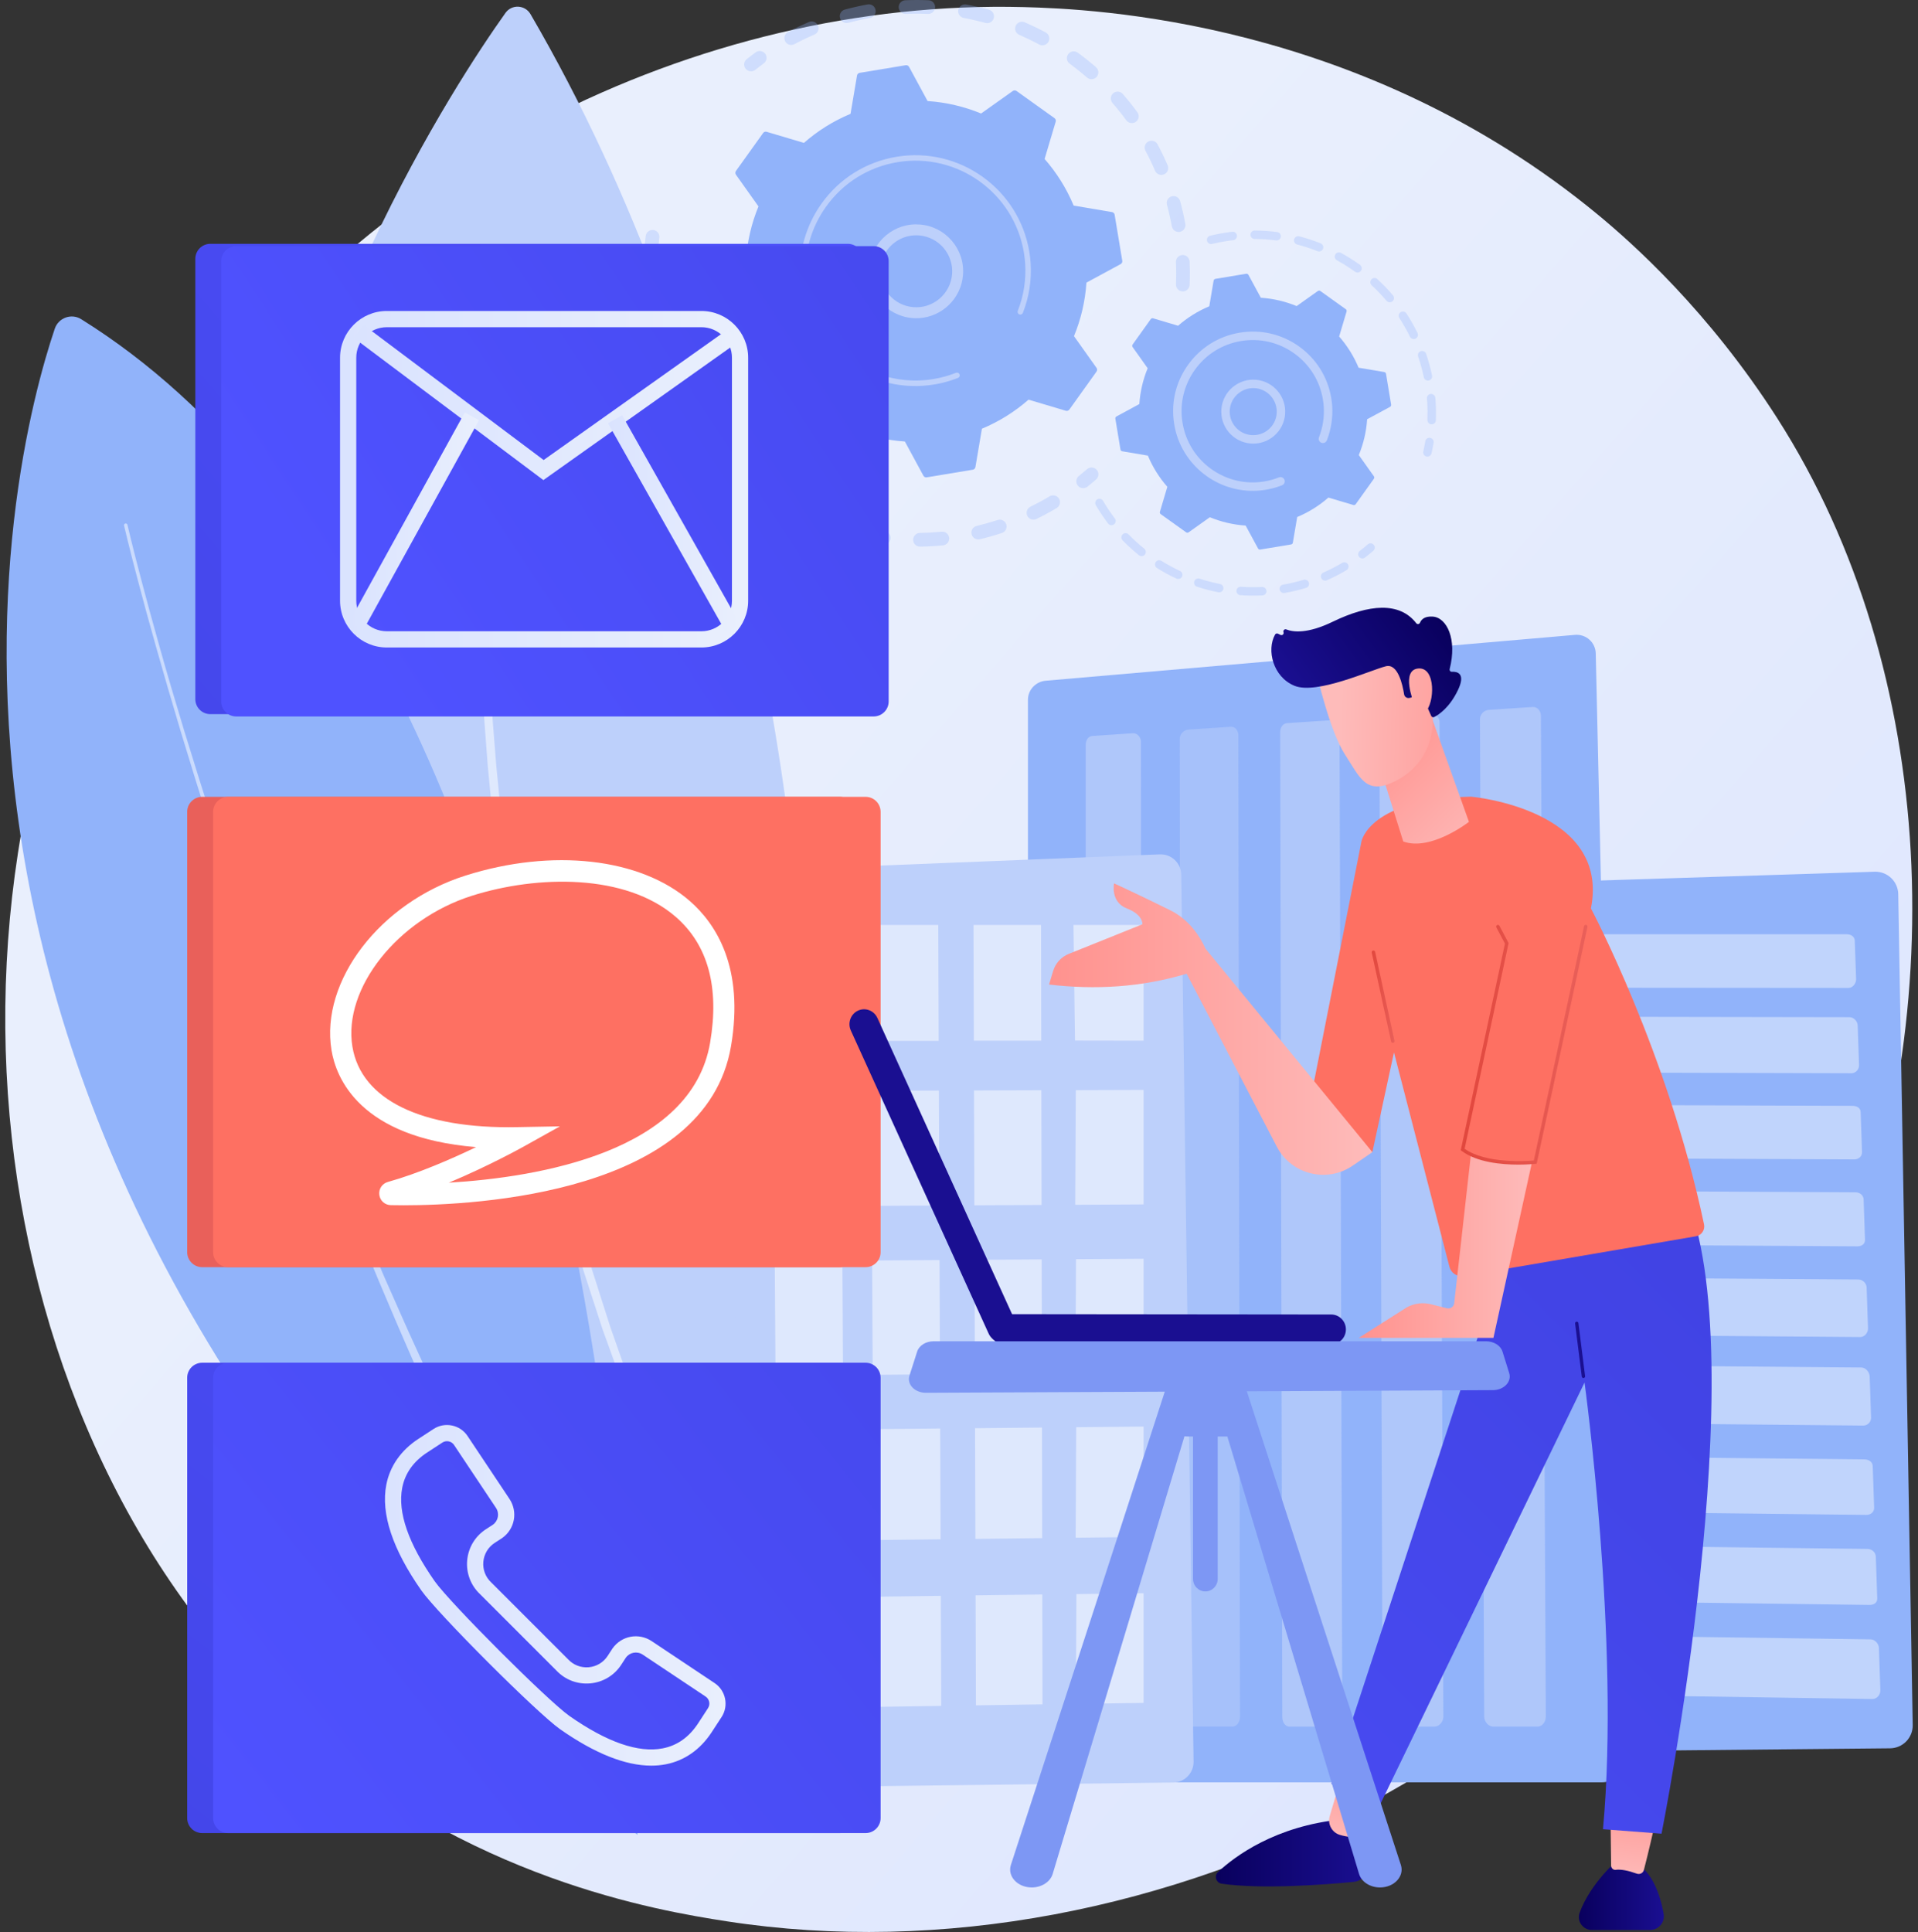 <svg width="278" height="280" viewBox="0 0 278 280" fill="none" xmlns="http://www.w3.org/2000/svg">
<rect x="0" y="0" width="278" height="280" fill="#333333" stroke="none"/>
<g clip-path="url(#clip0_4553_94432)">
<path d="M265.586 189.483C238.768 252.628 167.332 288.001 105.382 278.459C95.302 276.907 67.666 272.281 43.198 250.461C-3.903 208.456 -13.976 125.28 24.02 66.664C51.674 24.003 101.246 -0.181 148.351 1.028C158.497 1.288 197.381 2.894 231.554 31.072C236.573 35.211 247.644 45.047 257.621 60.648C281.05 97.286 283.063 148.33 265.586 189.483Z" fill="url(#paint0_linear_4553_94432)"/>
<g opacity="0.3">
<path d="M171.396 42.235C170.849 42.213 170.423 41.751 170.446 41.204C170.489 40.141 170.488 39.06 170.44 37.991C170.416 37.45 170.83 36.992 171.368 36.958C171.374 36.958 171.381 36.957 171.387 36.957C171.934 36.932 172.397 37.356 172.421 37.904C172.471 39.028 172.473 40.167 172.427 41.285C172.406 41.797 172 42.202 171.5 42.234C171.466 42.236 171.431 42.237 171.396 42.235ZM169.853 32.805C169.66 31.753 169.421 30.699 169.141 29.673C168.997 29.145 169.308 28.599 169.837 28.455C170.368 28.312 170.91 28.623 171.055 29.152C171.349 30.232 171.601 31.341 171.804 32.447C171.902 32.986 171.546 33.502 171.006 33.601C170.967 33.608 170.928 33.613 170.89 33.615C170.395 33.647 169.944 33.304 169.853 32.805ZM167.422 24.748C167.001 23.768 166.533 22.795 166.029 21.854C165.771 21.371 165.953 20.77 166.436 20.511C166.919 20.253 167.519 20.435 167.778 20.918C168.308 21.908 168.801 22.933 169.244 23.965C169.46 24.469 169.227 25.052 168.724 25.268C168.617 25.314 168.506 25.339 168.396 25.346C167.989 25.372 167.591 25.143 167.422 24.748ZM163.251 17.436C162.621 16.573 161.946 15.729 161.245 14.925C160.886 14.512 160.929 13.885 161.342 13.525C161.756 13.165 162.381 13.209 162.742 13.621C163.479 14.468 164.189 15.357 164.852 16.264C165.176 16.706 165.079 17.326 164.636 17.65C164.478 17.765 164.297 17.828 164.115 17.838C163.788 17.861 163.458 17.72 163.251 17.436ZM157.554 11.236C156.751 10.538 155.906 9.863 155.043 9.232C154.601 8.909 154.505 8.288 154.828 7.847C155.152 7.404 155.772 7.308 156.214 7.632C157.122 8.296 158.011 9.005 158.857 9.74C159.27 10.1 159.314 10.726 158.954 11.139C158.773 11.347 158.524 11.461 158.268 11.479C158.016 11.494 157.759 11.414 157.554 11.236ZM150.628 6.451C149.688 5.946 148.715 5.476 147.736 5.052C147.233 4.835 147.002 4.251 147.219 3.749C147.436 3.246 148.02 3.015 148.523 3.232C149.555 3.678 150.579 4.173 151.567 4.704C152.049 4.963 152.231 5.564 151.972 6.047C151.803 6.361 151.491 6.546 151.159 6.567C150.982 6.579 150.798 6.542 150.628 6.451ZM113.803 5.989C113.545 5.506 113.727 4.905 114.211 4.648C115.201 4.119 116.229 3.627 117.263 3.186C117.767 2.971 118.349 3.205 118.564 3.708C118.779 4.211 118.545 4.794 118.042 5.009C117.06 5.429 116.085 5.896 115.145 6.397C115.017 6.465 114.879 6.503 114.741 6.511C114.365 6.537 113.991 6.344 113.803 5.989ZM142.819 3.322C141.791 3.039 140.739 2.797 139.69 2.604C139.152 2.505 138.796 1.987 138.895 1.449C138.995 0.909 139.512 0.557 140.051 0.653C141.154 0.857 142.263 1.112 143.345 1.41C143.873 1.556 144.184 2.101 144.038 2.63C143.923 3.049 143.555 3.331 143.144 3.357C143.038 3.363 142.928 3.352 142.819 3.322ZM121.755 2.602C121.613 2.074 121.925 1.529 122.454 1.386C123.537 1.094 124.647 0.844 125.753 0.643C126.293 0.543 126.809 0.903 126.906 1.443C127.004 1.982 126.646 2.498 126.107 2.595C125.056 2.786 124.001 3.023 122.972 3.301C122.907 3.319 122.841 3.329 122.775 3.333C122.313 3.362 121.881 3.065 121.755 2.602ZM134.507 2.018C133.443 1.972 132.362 1.972 131.295 2.017C130.748 2.04 130.285 1.615 130.262 1.068C130.239 0.528 130.652 0.07 131.19 0.037C131.197 0.037 131.204 0.036 131.211 0.036C132.333 -0.012 133.471 -0.011 134.592 0.036C135.139 0.06 135.564 0.522 135.539 1.069C135.517 1.58 135.112 1.985 134.613 2.016C134.579 2.019 134.543 2.019 134.507 2.018Z" fill="#91B3FA"/>
<path d="M108.917 10.334C109.112 10.322 109.306 10.251 109.471 10.121C109.871 9.802 110.285 9.488 110.701 9.184C111.144 8.861 111.24 8.241 110.918 7.798C110.595 7.355 109.974 7.258 109.532 7.582C109.095 7.902 108.659 8.232 108.238 8.567C107.809 8.908 107.737 9.532 108.077 9.961C108.287 10.225 108.605 10.354 108.917 10.334Z" fill="#91B3FA"/>
</g>
<g opacity="0.3">
<path d="M94.46 36.885C94.938 36.855 95.336 36.481 95.383 35.99C95.432 35.481 95.492 34.965 95.562 34.455C95.636 33.912 95.258 33.412 94.715 33.338C94.169 33.262 93.671 33.643 93.597 34.185C93.524 34.721 93.46 35.266 93.408 35.802C93.356 36.347 93.756 36.831 94.301 36.883C94.355 36.888 94.407 36.889 94.46 36.885Z" fill="#91B3FA"/>
<path d="M133.363 79.224C132.816 79.232 132.365 78.795 132.357 78.246C132.349 77.699 132.787 77.249 133.334 77.24C134.377 77.225 135.435 77.166 136.492 77.062C137.034 77.008 137.522 77.409 137.576 77.954C137.629 78.499 137.23 78.984 136.685 79.038C136.227 79.082 135.77 79.119 135.315 79.148C134.665 79.19 134.009 79.215 133.363 79.224ZM140.823 77.415C140.696 76.882 141.027 76.348 141.559 76.221C142.582 75.978 143.606 75.69 144.602 75.364C145.122 75.192 145.683 75.477 145.854 75.997C146.024 76.517 145.74 77.078 145.22 77.248C144.171 77.592 143.093 77.896 142.016 78.151C141.96 78.164 141.904 78.172 141.849 78.176C141.376 78.206 140.935 77.892 140.823 77.415ZM127.967 78.932C126.872 78.797 125.767 78.613 124.685 78.386C124.149 78.273 123.805 77.747 123.919 77.211C124.031 76.675 124.557 76.332 125.094 76.445C126.122 76.662 127.17 76.836 128.21 76.964C128.754 77.031 129.14 77.526 129.074 78.07C129.015 78.551 128.62 78.908 128.153 78.938C128.092 78.941 128.03 78.94 127.967 78.932ZM148.904 74.76C148.664 74.268 148.868 73.674 149.36 73.434C150.304 72.973 151.239 72.467 152.139 71.928C152.61 71.647 153.219 71.801 153.499 72.271C153.78 72.741 153.626 73.349 153.156 73.63C152.207 74.197 151.223 74.731 150.229 75.216C150.109 75.274 149.983 75.307 149.858 75.315C149.469 75.341 149.086 75.133 148.904 74.76ZM119.489 76.913C118.451 76.54 117.414 76.119 116.408 75.658C115.91 75.43 115.691 74.842 115.918 74.343C116.146 73.845 116.735 73.626 117.233 73.853C118.188 74.29 119.173 74.692 120.159 75.045C120.675 75.23 120.942 75.798 120.757 76.313C120.619 76.698 120.269 76.944 119.886 76.968C119.756 76.978 119.62 76.96 119.489 76.913ZM111.659 73.084C110.725 72.493 109.805 71.854 108.926 71.188C108.489 70.856 108.404 70.235 108.734 69.798C109.065 69.361 109.687 69.275 110.124 69.606C110.96 70.24 111.834 70.846 112.721 71.408C113.184 71.702 113.322 72.314 113.028 72.777C112.852 73.056 112.558 73.217 112.253 73.236C112.05 73.249 111.843 73.201 111.659 73.084ZM104.849 67.639C104.066 66.858 103.307 66.034 102.594 65.193C102.239 64.775 102.292 64.15 102.709 63.795C103.128 63.441 103.753 63.493 104.107 63.911C104.785 64.711 105.506 65.492 106.25 66.235C106.637 66.622 106.638 67.25 106.251 67.638C106.073 67.816 105.845 67.912 105.612 67.927C105.339 67.944 105.059 67.848 104.849 67.639ZM99.39 60.838C98.796 59.904 98.236 58.934 97.725 57.955C97.471 57.47 97.66 56.871 98.145 56.617C98.63 56.364 99.229 56.552 99.483 57.037C99.969 57.967 100.5 58.887 101.065 59.774C101.359 60.236 101.222 60.849 100.759 61.142C100.614 61.235 100.452 61.285 100.291 61.295C99.941 61.319 99.591 61.156 99.39 60.838ZM95.556 53C95.184 51.961 94.852 50.893 94.568 49.824C94.427 49.295 94.743 48.752 95.272 48.611C95.8 48.472 96.344 48.786 96.485 49.315C96.754 50.33 97.07 51.345 97.424 52.333C97.608 52.848 97.34 53.416 96.824 53.601C96.735 53.633 96.643 53.652 96.552 53.657C96.122 53.684 95.709 53.426 95.556 53ZM93.539 44.52C93.438 43.713 93.361 42.894 93.309 42.084C93.29 41.79 93.275 41.497 93.263 41.205C93.24 40.658 93.657 40.186 94.213 40.173C94.76 40.15 95.222 40.575 95.245 41.123C95.257 41.4 95.271 41.679 95.289 41.957C95.338 42.727 95.411 43.506 95.507 44.273C95.575 44.817 95.189 45.313 94.646 45.38C94.626 45.382 94.605 45.385 94.585 45.386C94.065 45.42 93.604 45.044 93.539 44.52Z" fill="#91B3FA"/>
<path d="M157.059 70.75C157.255 70.738 157.45 70.666 157.616 70.534C158.035 70.198 158.454 69.847 158.863 69.49C159.276 69.129 159.319 68.503 158.958 68.09C158.598 67.677 157.972 67.634 157.559 67.995C157.17 68.333 156.771 68.666 156.374 68.986C155.947 69.328 155.878 69.953 156.22 70.379C156.432 70.642 156.747 70.77 157.059 70.75Z" fill="#91B3FA"/>
</g>
<path d="M158.932 53.853C159.048 53.692 159.048 53.476 158.933 53.315L155.666 48.716C156.67 46.28 157.292 43.666 157.471 40.961L162.428 38.276C162.602 38.182 162.698 37.988 162.665 37.793L161.558 31.118C161.526 30.923 161.373 30.77 161.178 30.736L155.62 29.796C154.577 27.292 153.145 25.02 151.408 23.039L153.016 17.632C153.072 17.442 153.002 17.238 152.841 17.123L147.338 13.185C147.177 13.069 146.961 13.069 146.8 13.184L142.201 16.451C139.765 15.447 137.151 14.824 134.446 14.646L131.761 9.688C131.667 9.515 131.473 9.419 131.278 9.451L124.602 10.559C124.407 10.591 124.253 10.744 124.22 10.939L123.279 16.497C120.776 17.54 118.504 18.972 116.523 20.709L111.116 19.101C110.926 19.045 110.722 19.115 110.607 19.276L106.669 24.779C106.553 24.94 106.553 25.156 106.668 25.317L109.935 29.916C108.931 32.352 108.308 34.966 108.13 37.671L103.172 40.356C102.999 40.45 102.903 40.644 102.935 40.839L104.043 47.515C104.075 47.71 104.228 47.863 104.422 47.897L109.981 48.837C111.023 51.341 112.456 53.613 114.192 55.594L112.585 61.001C112.529 61.191 112.599 61.395 112.76 61.51L118.263 65.448C118.424 65.564 118.64 65.564 118.801 65.449L123.4 62.182C125.836 63.186 128.45 63.809 131.155 63.987L133.84 68.945C133.934 69.118 134.128 69.214 134.323 69.18L140.999 68.073C141.194 68.041 141.347 67.888 141.38 67.693L142.321 62.135C144.825 61.093 147.097 59.66 149.078 57.923L154.485 59.531C154.675 59.587 154.879 59.517 154.994 59.356L158.932 53.853Z" fill="#91B3FA"/>
<path d="M132.236 46.096C128.499 45.785 125.71 42.492 126.021 38.754C126.171 36.944 127.018 35.3 128.404 34.126C129.791 32.953 131.551 32.388 133.363 32.54C137.1 32.851 139.888 36.144 139.578 39.882C139.295 43.283 136.544 45.896 133.235 46.107C132.907 46.127 132.573 46.124 132.236 46.096ZM129.431 35.337C128.367 36.237 127.719 37.497 127.603 38.886C127.365 41.752 129.503 44.277 132.369 44.515C135.235 44.754 137.76 42.615 137.998 39.749C138.236 36.884 136.098 34.358 133.232 34.12C132.972 34.099 132.714 34.096 132.459 34.112C131.348 34.184 130.294 34.605 129.431 35.337Z" fill="#BDD0FB"/>
<path d="M133.719 55.915C134.287 55.878 134.857 55.813 135.427 55.719C135.606 55.69 135.785 55.657 135.963 55.621C136.842 55.447 137.705 55.202 138.541 54.891C138.552 54.887 138.564 54.883 138.575 54.878C138.607 54.866 138.639 54.854 138.671 54.841C138.734 54.817 138.797 54.793 138.859 54.768C139.023 54.704 139.12 54.541 139.109 54.374C139.106 54.334 139.097 54.293 139.082 54.253C139.002 54.049 138.771 53.95 138.567 54.03C137.519 54.445 136.418 54.749 135.297 54.935C129.728 55.859 124.344 53.76 120.825 49.843C118.867 47.664 117.488 44.922 116.975 41.824C116.884 41.281 116.822 40.737 116.788 40.195C116.557 36.547 117.579 32.961 119.735 29.948C122.211 26.486 125.887 24.197 130.085 23.501C138.756 22.064 146.972 27.945 148.409 36.612C148.497 37.146 148.559 37.683 148.593 38.22C148.74 40.548 148.377 42.881 147.52 45.052C147.498 45.108 147.49 45.167 147.493 45.223C147.502 45.371 147.596 45.509 147.743 45.567C147.947 45.647 148.178 45.548 148.258 45.343C149.157 43.064 149.54 40.614 149.385 38.171C149.35 37.608 149.286 37.044 149.192 36.483C147.683 27.385 139.052 21.211 129.956 22.719C125.549 23.45 121.69 25.854 119.09 29.487C116.827 32.65 115.754 36.415 115.997 40.245C116.033 40.814 116.098 41.384 116.192 41.955C116.923 46.363 119.327 50.221 122.96 52.821C126.121 55.085 129.888 56.159 133.719 55.915Z" fill="#BDD0FB"/>
<g opacity="0.3">
<path d="M206.932 66.173C207.196 66.156 207.429 65.968 207.49 65.696C207.605 65.189 207.706 64.671 207.79 64.158C207.844 63.824 207.618 63.509 207.283 63.454C206.949 63.398 206.635 63.626 206.58 63.96C206.499 64.449 206.404 64.943 206.294 65.427C206.22 65.756 206.427 66.085 206.757 66.159C206.817 66.173 206.875 66.177 206.932 66.173Z" fill="#91B3FA"/>
<path d="M207.481 61.498C207.143 61.485 206.88 61.201 206.893 60.862C206.925 60.009 206.915 59.144 206.861 58.293C206.85 58.113 206.836 57.934 206.821 57.753C206.792 57.416 207.042 57.119 207.38 57.091C207.699 57.077 208.013 57.313 208.042 57.65C208.058 57.839 208.072 58.028 208.084 58.216C208.14 59.108 208.152 60.015 208.118 60.911C208.106 61.227 207.855 61.479 207.545 61.498C207.523 61.498 207.502 61.499 207.481 61.498ZM206.369 54.674C206.157 53.661 205.88 52.652 205.546 51.675C205.437 51.355 205.608 51.007 205.928 50.898C206.246 50.789 206.597 50.959 206.705 51.279C207.056 52.303 207.345 53.361 207.568 54.423C207.637 54.755 207.425 55.079 207.094 55.148C207.065 55.154 207.035 55.158 207.006 55.159C206.707 55.179 206.432 54.975 206.369 54.674ZM204.359 48.799C203.907 47.87 203.391 46.96 202.825 46.093C202.64 45.81 202.721 45.43 203.004 45.246C203.288 45.061 203.667 45.14 203.851 45.423C204.445 46.332 204.986 47.287 205.461 48.261C205.61 48.565 205.483 48.932 205.179 49.08C205.105 49.116 205.027 49.136 204.949 49.141C204.709 49.158 204.471 49.029 204.359 48.799ZM200.967 43.598C200.299 42.808 199.575 42.051 198.817 41.351C198.568 41.121 198.553 40.733 198.783 40.485C199.012 40.237 199.399 40.221 199.648 40.451C200.443 41.186 201.202 41.978 201.902 42.808C202.121 43.066 202.088 43.452 201.83 43.671C201.726 43.758 201.601 43.806 201.475 43.814C201.287 43.826 201.097 43.752 200.967 43.598ZM196.408 39.383C195.568 38.778 194.683 38.221 193.777 37.725C193.481 37.562 193.372 37.191 193.534 36.894C193.697 36.596 194.068 36.487 194.366 36.651C195.316 37.171 196.243 37.755 197.124 38.388C197.398 38.585 197.461 38.968 197.263 39.242C197.152 39.397 196.981 39.485 196.805 39.496C196.668 39.505 196.527 39.468 196.408 39.383ZM190.964 36.401C190.003 36.02 189.01 35.696 188.011 35.437C187.683 35.352 187.487 35.017 187.572 34.691C187.657 34.363 187.99 34.167 188.319 34.251C189.366 34.522 190.408 34.863 191.417 35.263C191.731 35.388 191.885 35.744 191.76 36.058C191.67 36.286 191.458 36.43 191.229 36.444C191.14 36.449 191.05 36.436 190.964 36.401ZM184.958 34.843C183.936 34.71 182.893 34.638 181.856 34.632C181.517 34.63 181.245 34.354 181.247 34.016C181.249 33.677 181.524 33.41 181.864 33.406C182.951 33.413 184.045 33.488 185.117 33.628C185.452 33.672 185.689 33.98 185.645 34.315C185.607 34.61 185.364 34.828 185.077 34.847C185.038 34.849 184.998 34.848 184.958 34.843ZM174.947 34.905C174.867 34.577 175.069 34.246 175.397 34.165C176.307 33.943 177.245 33.768 178.182 33.643C178.324 33.623 178.466 33.606 178.608 33.589C178.942 33.54 179.249 33.791 179.287 34.127C179.326 34.464 179.085 34.767 178.749 34.806C178.615 34.821 178.482 34.838 178.346 34.857C177.45 34.977 176.555 35.144 175.687 35.355C175.651 35.364 175.616 35.369 175.581 35.371C175.29 35.39 175.019 35.198 174.947 34.905Z" fill="#91B3FA"/>
</g>
<g opacity="0.3">
<path d="M182.985 86.293C181.919 86.347 180.84 86.335 179.779 86.26C179.442 86.236 179.188 85.944 179.212 85.606C179.236 85.268 179.531 85.017 179.866 85.038C180.879 85.11 181.908 85.121 182.925 85.07C183.262 85.052 183.55 85.312 183.568 85.65C183.585 85.985 183.329 86.271 182.995 86.293C182.994 86.291 182.988 86.291 182.985 86.293ZM185.467 85.438C185.41 85.105 185.634 84.788 185.967 84.731C186.97 84.558 187.973 84.323 188.948 84.032C189.27 83.937 189.613 84.12 189.71 84.444C189.807 84.768 189.622 85.109 189.298 85.206C188.277 85.511 187.227 85.757 186.175 85.938C186.153 85.942 186.131 85.944 186.109 85.946C185.801 85.965 185.521 85.75 185.467 85.438ZM176.598 85.838C175.55 85.632 174.506 85.361 173.493 85.031C173.172 84.927 172.995 84.581 173.101 84.259C173.205 83.937 173.55 83.762 173.873 83.867C174.838 84.181 175.834 84.44 176.834 84.637C177.166 84.702 177.382 85.024 177.317 85.356C177.262 85.635 177.026 85.832 176.755 85.85C176.704 85.852 176.651 85.849 176.598 85.838ZM191.504 83.784C191.368 83.475 191.509 83.114 191.819 82.977C192.751 82.568 193.667 82.098 194.541 81.579C194.833 81.407 195.208 81.503 195.381 81.793C195.554 82.084 195.457 82.46 195.167 82.632C194.25 83.177 193.289 83.67 192.312 84.099C192.245 84.128 192.175 84.145 192.105 84.149C191.853 84.166 191.609 84.026 191.504 83.784ZM170.512 83.855C169.546 83.404 168.598 82.89 167.694 82.325C167.407 82.147 167.319 81.768 167.498 81.481C167.677 81.194 168.054 81.105 168.342 81.285C169.205 81.823 170.11 82.314 171.031 82.744C171.338 82.887 171.47 83.251 171.328 83.558C171.23 83.768 171.027 83.897 170.81 83.911C170.71 83.917 170.609 83.899 170.512 83.855ZM165.079 80.468C164.248 79.798 163.449 79.071 162.707 78.308C162.471 78.066 162.476 77.678 162.719 77.442C162.961 77.206 163.349 77.211 163.586 77.454C164.294 78.181 165.056 78.874 165.849 79.514C166.112 79.726 166.153 80.112 165.942 80.375C165.829 80.514 165.668 80.591 165.503 80.602C165.354 80.612 165.203 80.568 165.079 80.468ZM160.612 75.878C159.964 75.028 159.364 74.13 158.826 73.211C158.656 72.919 158.754 72.543 159.046 72.373C159.339 72.202 159.713 72.301 159.884 72.593C160.396 73.469 160.968 74.325 161.586 75.135C161.791 75.404 161.738 75.789 161.469 75.993C161.37 76.07 161.254 76.11 161.138 76.118C160.941 76.13 160.741 76.048 160.612 75.878Z" fill="#91B3FA"/>
<path d="M197.508 80.937C197.626 80.93 197.743 80.888 197.844 80.81C198.258 80.49 198.665 80.156 199.054 79.816C199.309 79.594 199.335 79.207 199.113 78.952C198.89 78.698 198.503 78.671 198.248 78.892C197.878 79.216 197.489 79.535 197.094 79.841C196.826 80.048 196.777 80.433 196.984 80.701C197.114 80.868 197.313 80.95 197.508 80.937Z" fill="#91B3FA"/>
</g>
<path d="M199.134 69.389C199.212 69.282 199.212 69.137 199.135 69.029L196.949 65.951C197.621 64.322 198.038 62.572 198.157 60.762L201.475 58.966C201.591 58.902 201.655 58.773 201.634 58.642L200.892 54.175C200.871 54.045 200.769 53.942 200.638 53.92L196.918 53.291C196.221 51.616 195.262 50.094 194.1 48.769L195.175 45.15C195.213 45.024 195.166 44.886 195.059 44.81L191.376 42.175C191.268 42.098 191.124 42.098 191.015 42.174L187.938 44.36C186.308 43.688 184.559 43.272 182.748 43.152L180.952 39.834C180.889 39.718 180.759 39.655 180.629 39.676L176.161 40.417C176.031 40.439 175.929 40.54 175.906 40.671L175.277 44.391C173.602 45.088 172.081 46.047 170.755 47.21L167.137 46.133C167.01 46.095 166.873 46.142 166.796 46.25L164.161 49.933C164.084 50.04 164.084 50.185 164.16 50.293L166.346 53.371C165.675 55.001 165.258 56.75 165.138 58.56L161.821 60.356C161.704 60.42 161.641 60.549 161.662 60.68L162.403 65.147C162.425 65.278 162.527 65.38 162.657 65.402L166.377 66.032C167.074 67.706 168.033 69.228 169.196 70.553L168.121 74.172C168.082 74.298 168.13 74.436 168.237 74.512L171.92 77.147C172.028 77.224 172.172 77.224 172.281 77.148L175.358 74.962C176.988 75.634 178.737 76.05 180.547 76.17L182.344 79.487C182.407 79.604 182.537 79.667 182.667 79.646L187.134 78.905C187.265 78.883 187.367 78.782 187.389 78.651L188.019 74.932C189.694 74.235 191.215 73.276 192.54 72.113L196.159 73.189C196.286 73.227 196.423 73.18 196.5 73.072L199.134 69.389Z" fill="#91B3FA"/>
<path d="M181.264 64.275C180.03 64.172 178.911 63.596 178.112 62.651C177.312 61.707 176.928 60.507 177.031 59.273C177.243 56.728 179.483 54.832 182.033 55.039C184.579 55.251 186.478 57.495 186.266 60.04C186.163 61.273 185.587 62.394 184.642 63.193C183.874 63.843 182.938 64.218 181.952 64.281C181.724 64.296 181.494 64.294 181.264 64.275ZM178.251 59.375C178.176 60.282 178.458 61.165 179.046 61.86C179.635 62.555 180.458 62.978 181.366 63.054C182.274 63.128 183.155 62.847 183.85 62.258C184.545 61.671 184.969 60.847 185.044 59.94C185.2 58.067 183.803 56.416 181.93 56.261C181.762 56.247 181.594 56.246 181.43 56.256C179.772 56.361 178.393 57.672 178.251 59.375Z" fill="#BDD0FB"/>
<path d="M182.297 71.115C182.683 71.091 183.072 71.046 183.463 70.982C184.238 70.853 185 70.646 185.731 70.365C185.764 70.352 185.796 70.339 185.829 70.327C186.082 70.227 186.232 69.978 186.216 69.719C186.212 69.657 186.198 69.594 186.174 69.532C186.049 69.217 185.694 69.065 185.378 69.187C184.699 69.456 183.987 69.653 183.262 69.773C183.222 69.78 183.182 69.786 183.142 69.792C181.425 70.06 179.707 69.889 178.114 69.319C177.248 69.01 176.42 68.581 175.649 68.04C175.643 68.036 175.637 68.031 175.63 68.027C175.61 68.013 175.591 67.999 175.572 67.985C173.332 66.382 171.85 64.002 171.399 61.285C171.341 60.934 171.301 60.581 171.279 60.231C171.129 57.869 171.791 55.547 173.187 53.596C174.79 51.355 177.17 49.873 179.887 49.423C182.603 48.974 185.335 49.606 187.576 51.209C189.816 52.812 191.299 55.192 191.749 57.909C191.807 58.255 191.847 58.603 191.869 58.95C191.964 60.458 191.729 61.968 191.174 63.374C191.14 63.46 191.127 63.549 191.133 63.637C191.147 63.866 191.291 64.079 191.519 64.168C191.835 64.291 192.19 64.138 192.315 63.822C192.935 62.25 193.198 60.56 193.092 58.874C193.067 58.485 193.023 58.096 192.959 57.709C192.455 54.668 190.796 52.006 188.29 50.213C185.784 48.419 182.731 47.708 179.688 48.214C176.648 48.718 173.985 50.376 172.191 52.883C170.63 55.065 169.89 57.662 170.057 60.305C170.082 60.698 170.126 61.091 170.191 61.485C171.167 67.373 176.465 71.486 182.297 71.115Z" fill="#BDD0FB"/>
<path d="M275.138 129.591C275.123 128.704 274.752 127.861 274.11 127.249C273.467 126.638 272.607 126.309 271.72 126.338L199.982 128.629C198.157 128.687 196.722 130.212 196.776 132.039L200.315 250.848C200.37 252.652 201.856 254.08 203.659 254.062L273.955 253.379C274.838 253.37 275.681 253.009 276.297 252.377C276.912 251.744 277.251 250.891 277.235 250.008L275.138 129.591Z" fill="#91B3FA"/>
<g opacity="0.43">
<path d="M267.654 135.398H203.771C203.15 135.398 202.652 135.73 202.658 136.319L202.719 141.897C202.725 142.488 203.238 143.127 203.861 143.128L267.925 143.179C268.56 143.18 269.051 142.491 269.03 141.894L268.835 136.333C268.816 135.739 268.287 135.398 267.654 135.398Z" fill="white"/>
<path d="M268.069 147.419L203.908 147.313C203.283 147.311 202.784 147.907 202.79 148.501L202.851 154.202C202.857 154.798 203.371 155.364 203.997 155.366L268.342 155.544C268.979 155.546 269.476 154.978 269.455 154.375L269.26 148.624C269.24 148.023 268.704 147.42 268.069 147.419Z" fill="white"/>
<path d="M268.502 160.266L204.05 160.047C203.424 160.045 202.919 160.334 202.925 160.934L202.987 166.683C202.993 167.285 203.508 167.74 204.137 167.743L268.764 168.03C269.403 168.034 269.907 167.579 269.886 166.971L269.689 161.168C269.668 160.564 269.14 160.268 268.502 160.266Z" fill="white"/>
<path d="M268.925 172.798L204.19 172.469C203.561 172.466 203.055 172.873 203.062 173.479L203.124 179.279C203.131 179.886 203.646 180.228 204.277 180.232L269.189 180.632C269.831 180.636 270.34 180.297 270.319 179.684L270.12 173.83C270.098 173.219 269.565 172.801 268.925 172.798Z" fill="white"/>
<path d="M269.35 185.435L204.329 184.992C203.697 184.988 203.191 185.517 203.197 186.127L203.26 191.978C203.267 192.59 203.788 193.254 204.422 193.259L269.63 193.776C270.276 193.781 270.777 193.119 270.756 192.501L270.554 186.595C270.534 185.98 269.994 185.44 269.35 185.435Z" fill="white"/>
<path d="M269.78 198.19L204.471 197.633C203.837 197.628 203.329 198.279 203.335 198.895L203.399 204.798C203.406 205.417 203.928 205.967 204.565 205.973L270.063 206.606C270.712 206.612 271.219 206.065 271.198 205.442L270.995 199.483C270.973 198.862 270.427 198.195 269.78 198.19Z" fill="white"/>
<path d="M270.228 211.506L204.619 210.828C203.981 210.821 203.467 211.157 203.474 211.778L203.538 217.733C203.545 218.357 204.069 218.793 204.708 218.801L270.499 219.552C271.151 219.559 271.664 219.131 271.643 218.502L271.438 212.489C271.416 211.861 270.878 211.512 270.228 211.506Z" fill="white"/>
<path d="M270.666 224.484L204.764 223.688C204.123 223.68 203.608 224.138 203.615 224.765L203.68 230.774C203.687 231.403 204.211 231.721 204.854 231.73L270.94 232.601C271.595 232.61 272.114 232.302 272.093 231.666L271.886 225.599C271.863 224.967 271.318 224.491 270.666 224.484Z" fill="white"/>
<path d="M271.107 237.589L204.908 236.672C204.265 236.663 203.749 237.247 203.755 237.879L203.821 243.942C203.828 244.576 204.358 245.229 205.004 245.238L271.398 246.235C272.055 246.245 272.567 245.602 272.544 244.962L272.336 238.84C272.315 238.202 271.762 237.598 271.107 237.589Z" fill="white"/>
</g>
<path d="M113.876 251.707C113.876 251.707 137.578 106.263 76.893 2.05C76.102 0.691 74.176 0.592 73.264 1.873C58.866 22.109 -26.471 153.746 113.876 251.707Z" fill="#BDD0FB"/>
<path opacity="0.52" d="M71.463 44.431C71.463 44.431 71.376 45.23 71.253 46.736C71.127 48.241 70.969 50.451 70.809 53.266C70.638 56.082 70.506 59.504 70.392 63.43C70.359 65.394 70.295 67.482 70.293 69.686C70.284 70.788 70.275 71.918 70.265 73.074C70.269 74.231 70.273 75.414 70.278 76.623C70.276 77.832 70.294 79.065 70.32 80.322C70.343 81.579 70.366 82.859 70.389 84.162C70.433 85.464 70.476 86.788 70.52 88.132C70.542 88.805 70.564 89.481 70.587 90.164C70.619 90.846 70.653 91.533 70.685 92.225C70.752 93.607 70.82 95.009 70.889 96.428C70.968 97.847 71.072 99.28 71.164 100.731C71.332 103.634 71.585 106.593 71.823 109.604C71.93 111.11 72.105 112.623 72.246 114.15C72.401 115.676 72.535 117.215 72.708 118.759C72.89 120.302 73.071 121.855 73.255 123.416C73.347 124.196 73.439 124.978 73.53 125.763C73.638 126.545 73.746 127.328 73.854 128.113C74.07 129.684 74.288 131.26 74.506 132.842C74.724 134.424 75.001 136.001 75.247 137.586C75.507 139.168 75.738 140.76 76.023 142.343C76.312 143.926 76.6 145.51 76.889 147.095L77.317 149.471C77.461 150.264 77.634 151.049 77.792 151.838C78.114 153.414 78.435 154.989 78.757 156.56C79.06 158.136 79.442 159.69 79.796 161.247C80.154 162.802 80.512 164.352 80.867 165.896C81.625 168.974 82.438 172.012 83.207 175.023C84.069 178.008 84.921 180.956 85.759 183.857C86.678 186.733 87.581 189.56 88.464 192.328C89.427 195.07 90.369 197.753 91.286 200.363C92.252 202.956 93.252 205.456 94.186 207.887C94.424 208.494 94.65 209.098 94.892 209.69C95.144 210.279 95.393 210.861 95.641 211.439C96.135 212.594 96.621 213.727 97.096 214.837C97.57 215.948 98.036 217.035 98.491 218.098C98.982 219.144 99.462 220.166 99.929 221.163C100.864 223.157 101.751 225.049 102.584 226.826C103.483 228.572 104.323 230.205 105.101 231.716C105.49 232.471 105.863 233.196 106.22 233.889C106.577 234.581 106.908 235.247 107.265 235.854C110.033 240.768 111.615 243.577 111.615 243.577L111.619 243.585C111.678 243.69 111.641 243.824 111.536 243.883C111.431 243.941 111.3 243.906 111.239 243.804C111.239 243.804 109.599 241.021 106.729 236.152C106.36 235.548 106.019 234.885 105.651 234.198C105.282 233.509 104.897 232.789 104.496 232.037C103.693 230.534 102.824 228.909 101.895 227.172C101.032 225.402 100.113 223.519 99.144 221.534C98.663 220.539 98.169 219.52 97.664 218.475C97.197 217.413 96.72 216.327 96.232 215.217C95.744 214.107 95.247 212.975 94.739 211.82C94.485 211.243 94.229 210.66 93.971 210.072C93.723 209.48 93.49 208.875 93.245 208.269C92.284 205.839 91.257 203.338 90.262 200.744C89.317 198.131 88.346 195.448 87.353 192.704C86.45 189.93 85.528 187.096 84.591 184.213C83.741 181.304 82.876 178.346 82.002 175.353C81.22 172.334 80.395 169.285 79.624 166.199C79.262 164.649 78.898 163.094 78.534 161.535C78.173 159.973 77.786 158.414 77.476 156.833C77.149 155.257 76.822 153.678 76.493 152.096C76.333 151.305 76.157 150.517 76.009 149.722L75.573 147.338C75.285 145.747 74.998 144.157 74.711 142.567C74.43 140.978 74.203 139.38 73.947 137.791C73.706 136.199 73.432 134.616 73.219 133.028C73.005 131.441 72.791 129.858 72.579 128.282C72.474 127.494 72.368 126.706 72.262 125.922C72.173 125.135 72.082 124.35 71.993 123.568C71.814 122.001 71.637 120.443 71.459 118.893C71.29 117.343 71.16 115.799 71.01 114.269C70.872 112.736 70.702 111.218 70.6 109.706C70.377 106.685 70.116 103.716 69.979 100.804C69.901 99.348 69.811 97.909 69.746 96.486C69.691 95.062 69.635 93.656 69.581 92.269C69.555 91.575 69.529 90.886 69.503 90.202C69.487 89.518 69.471 88.839 69.456 88.165C69.424 86.816 69.393 85.489 69.363 84.183C69.352 82.876 69.341 81.592 69.331 80.332C69.317 79.072 69.311 77.835 69.324 76.624C69.321 71.778 69.463 67.337 69.612 63.404C69.788 59.471 69.976 56.044 70.192 53.226C70.391 50.407 70.609 48.197 70.764 46.69C70.919 45.183 71.024 44.38 71.024 44.38V44.378C71.04 44.258 71.15 44.174 71.269 44.189C71.393 44.205 71.476 44.313 71.463 44.431Z" fill="white"/>
<path d="M92.394 265.927C92.394 265.927 91.87 96.2 11.773 46.261C10.351 45.374 8.475 46.052 7.938 47.639C1.703 66.103 -24.854 166.352 92.394 265.927Z" fill="#91B3FA"/>
<path opacity="0.52" d="M18.47 76.06C18.47 76.06 19.166 79.067 20.548 84.298C21.237 86.912 22.095 90.082 23.12 93.707C24.134 97.335 25.339 101.411 26.683 105.848C28.043 110.28 29.535 115.076 31.191 120.124C32.004 122.652 32.886 125.235 33.763 127.883C34.674 130.518 35.576 133.222 36.545 135.952C37.507 138.685 38.483 141.464 39.511 144.265C40.517 147.072 41.574 149.899 42.641 152.748C42.907 153.46 43.174 154.175 43.441 154.89C43.716 155.603 43.99 156.316 44.265 157.031C44.815 158.461 45.366 159.893 45.919 161.331C47.036 164.2 48.188 167.068 49.342 169.935C50.526 172.788 51.684 175.654 52.887 178.487C53.492 179.902 54.095 181.315 54.697 182.724C54.999 183.428 55.3 184.131 55.6 184.832C55.908 185.53 56.217 186.227 56.524 186.923C57.763 189.701 58.958 192.472 60.21 195.178C61.454 197.887 62.648 200.579 63.899 203.191C64.516 204.502 65.128 205.8 65.734 207.087C66.034 207.732 66.333 208.374 66.63 209.011C66.936 209.646 67.24 210.276 67.543 210.905C68.76 213.413 69.922 215.88 71.105 218.256C71.697 219.444 72.282 220.615 72.858 221.768C73.427 222.925 73.987 224.065 74.539 225.186C75.672 227.411 76.767 229.562 77.818 231.627C78.857 233.698 79.912 235.652 80.897 237.52C81.882 239.387 82.787 241.175 83.682 242.831C85.477 246.142 87.042 249.028 88.33 251.404C89.642 253.769 90.672 255.627 91.375 256.893C92.072 258.163 92.444 258.842 92.444 258.842L92.446 258.846C92.512 258.967 92.468 259.12 92.346 259.187C92.228 259.252 92.08 259.211 92.011 259.098C92.011 259.098 91.608 258.437 90.854 257.198C90.106 255.955 89.01 254.133 87.613 251.812C86.903 250.658 86.175 249.348 85.364 247.932C84.555 246.514 83.681 244.981 82.747 243.342C80.914 240.047 78.852 236.322 76.709 232.203C75.638 230.144 74.522 227.999 73.367 225.779C72.805 224.66 72.234 223.523 71.654 222.369C71.08 221.211 70.499 220.035 69.909 218.843C67.593 214.055 65.15 209.004 62.775 203.71C60.378 198.425 57.976 192.93 55.613 187.316C54.407 184.519 53.282 181.662 52.088 178.821C50.911 175.972 49.78 173.092 48.622 170.225C47.497 167.343 46.373 164.46 45.254 161.59C44.706 160.151 44.158 158.714 43.613 157.281C43.34 156.565 43.068 155.849 42.796 155.135C42.531 154.418 42.266 153.703 42.002 152.989C40.943 150.134 39.895 147.301 38.897 144.489C37.879 141.683 36.911 138.898 35.958 136.16C34.998 133.423 34.102 130.715 33.201 128.074C32.333 125.422 31.458 122.835 30.653 120.302C29.014 115.245 27.535 110.44 26.19 105.999C24.865 101.553 23.666 97.472 22.645 93.844C21.616 90.217 20.755 87.045 20.065 84.427C18.68 79.195 17.98 76.177 17.98 76.177C17.947 76.042 18.032 75.907 18.166 75.875C18.303 75.84 18.437 75.923 18.47 76.06Z" fill="white"/>
<path d="M231.292 94.697C231.275 93.935 230.942 93.214 230.375 92.705C229.807 92.196 229.054 91.945 228.295 92.01L151.559 98.657C150.132 98.781 148.993 99.975 148.993 101.408V255.663C148.993 257.187 150.317 258.308 151.841 258.308H232.196C232.939 258.308 233.651 258.066 234.17 257.534C234.689 257.003 234.972 256.313 234.955 255.571L231.292 94.697Z" fill="#91B3FA"/>
<g opacity="0.68">
<path d="M164.191 106.268L158.334 106.664C157.692 106.707 157.363 107.299 157.363 107.989V248.697C157.363 249.401 157.506 250.237 158.155 250.237H164.268C164.921 250.237 165.457 249.531 165.457 248.825L165.37 107.511C165.369 106.817 164.836 106.225 164.191 106.268Z" fill="#BDD0FB"/>
<path opacity="0.7" d="M178.4 105.33L172.273 105.732C171.622 105.774 170.996 106.379 170.997 107.071L171.143 248.815C171.144 249.523 171.779 250.23 172.436 250.23H178.63C179.291 250.23 179.731 249.52 179.729 248.809L179.492 106.585C179.49 105.89 179.053 105.287 178.4 105.33Z" fill="#BDD0FB"/>
<path d="M192.793 104.393L186.587 104.8C185.928 104.843 185.549 105.434 185.55 106.132L185.851 248.813C185.853 249.526 186.239 250.237 186.904 250.237H193.179C193.849 250.237 194.554 249.524 194.552 248.808L194.158 105.639C194.156 104.938 193.456 104.349 192.793 104.393Z" fill="#BDD0FB"/>
<path d="M207.376 103.432L201.087 103.845C200.42 103.889 199.933 104.49 199.935 105.193L200.39 248.801C200.392 249.519 200.889 250.234 201.564 250.234H207.922C208.601 250.234 209.209 249.517 209.206 248.796L208.655 104.693C208.653 103.987 208.048 103.388 207.376 103.432Z" fill="#BDD0FB"/>
<path d="M222.152 102.463L215.779 102.881C215.104 102.925 214.505 103.538 214.508 104.245L215.124 248.792C215.127 249.515 215.737 250.233 216.421 250.233H222.864C223.552 250.233 224.061 249.512 224.057 248.786L223.344 103.737C223.341 103.028 222.832 102.419 222.152 102.463Z" fill="#BDD0FB"/>
</g>
<path d="M171.214 126.767C171.203 125.96 170.867 125.193 170.281 124.639C169.696 124.085 168.912 123.791 168.106 123.823L106.899 126.277C105.849 126.319 105.026 127.195 105.051 128.247L108.158 259.094L170.047 258.339C170.841 258.329 171.598 258.005 172.151 257.437C172.704 256.868 173.01 256.103 172.998 255.31L171.214 126.767Z" fill="#BDD0FB"/>
<g opacity="0.5">
<path d="M121.92 150.885L112.071 150.888L111.954 134.055H121.825L121.92 150.885Z" fill="white"/>
<path d="M136.059 150.854L126.246 150.857L126.16 134.055H135.994L136.059 150.854Z" fill="white"/>
<path d="M150.925 150.821L141.151 150.824L141.098 134.055H150.894L150.925 150.821Z" fill="white"/>
<path d="M165.758 150.828L155.814 150.811L155.587 134.055H165.758V150.828Z" fill="white"/>
<path d="M122.054 174.79L112.236 174.842L112.12 158.133L121.961 158.102L122.054 174.79Z" fill="white"/>
<path d="M136.149 174.713L126.367 174.765L126.281 158.086L136.085 158.055L136.149 174.713Z" fill="white"/>
<path d="M150.969 174.633L141.226 174.685L141.173 158.038L150.938 158.008L150.969 174.633Z" fill="white"/>
<path d="M165.758 174.555L155.844 174.607L155.927 157.992L165.758 157.961V174.555Z" fill="white"/>
<path d="M122.193 199.285L112.406 199.369L112.291 182.766L122.1 182.703L122.193 199.285Z" fill="white"/>
<path d="M136.242 199.169L126.492 199.253L126.407 182.68L136.179 182.617L136.242 199.169Z" fill="white"/>
<path d="M151.016 199.043L141.303 199.126L141.251 182.586L150.985 182.523L151.016 199.043Z" fill="white"/>
<path d="M165.758 198.917L155.875 199L155.958 182.491L165.758 182.43V198.917Z" fill="white"/>
<path d="M122.328 223.249L112.571 223.363L112.46 207.258L122.237 207.164L122.328 223.249Z" fill="white"/>
<path d="M136.332 223.087L126.613 223.2L126.531 207.125L136.272 207.031L136.332 223.087Z" fill="white"/>
<path d="M151.059 222.916L141.377 223.03L141.327 206.984L151.029 206.891L151.059 222.916Z" fill="white"/>
<path d="M165.758 222.744L155.905 222.858L155.988 206.843L165.758 206.75V222.744Z" fill="white"/>
<path d="M122.464 247.436L112.739 247.582L112.629 231.579L122.375 231.453L122.464 247.436Z" fill="white"/>
<path d="M136.425 247.234L126.736 247.38L126.654 231.406L136.364 231.281L136.425 247.234Z" fill="white"/>
<path d="M151.105 247.009L141.454 247.154L141.403 231.209L151.076 231.086L151.105 247.009Z" fill="white"/>
<path d="M165.758 246.8L155.936 246.944L156.019 231.03L165.758 230.906V246.8Z" fill="white"/>
</g>
<path d="M121.703 183.649H29.307C28.105 183.649 27.131 182.675 27.131 181.473V117.66C27.131 116.458 28.105 115.484 29.307 115.484H121.703C122.905 115.484 123.879 116.458 123.879 117.66V181.473C123.878 182.675 122.904 183.649 121.703 183.649Z" fill="url(#paint1_linear_4553_94432)"/>
<path d="M125.463 183.649H33.066C31.864 183.649 30.89 182.675 30.89 181.473V117.66C30.89 116.458 31.864 115.484 33.066 115.484H125.463C126.664 115.484 127.638 116.458 127.638 117.66V181.473C127.638 182.675 126.664 183.649 125.463 183.649Z" fill="url(#paint2_linear_4553_94432)"/>
<path d="M58.506 174.677C57.762 174.677 57.133 174.668 56.636 174.658C55.785 174.641 55.088 174.015 54.98 173.169C54.87 172.318 55.391 171.533 56.217 171.3C60.638 170.061 65.459 167.955 69.008 166.25C52.08 164.871 48.7 156.176 48.047 152.199C46.4 142.17 55.104 130.821 67.451 126.901C80.05 122.904 92.813 124.344 99.971 130.572C103.774 133.883 107.899 140.221 105.954 151.626C102.316 172.967 69.035 174.677 58.506 174.677ZM56.699 171.585H56.703C56.703 171.585 56.701 171.585 56.699 171.585ZM81.158 163.24L75.795 166.23C75.513 166.387 70.791 169.005 65.051 171.406C78.12 170.618 100.231 166.926 102.927 151.109C104.294 143.082 102.622 136.951 97.955 132.889C90.715 126.587 77.886 126.813 68.382 129.827C57.617 133.245 49.693 143.26 51.08 151.699C52.338 159.359 61.062 163.644 75.02 163.351L81.158 163.24Z" fill="white"/>
<path d="M122.883 103.5H30.486C29.285 103.5 28.311 102.526 28.311 101.325V37.512C28.311 36.31 29.285 35.336 30.486 35.336H122.883C124.085 35.336 125.059 36.31 125.059 37.512V101.325C125.059 102.526 124.085 103.5 122.883 103.5Z" fill="url(#paint3_linear_4553_94432)"/>
<path d="M126.629 103.836H34.233C33.031 103.836 32.057 102.862 32.057 101.66V37.848C32.057 36.646 33.031 35.672 34.233 35.672H126.629C127.831 35.672 128.805 36.646 128.805 37.848V101.66C128.805 102.862 127.831 103.836 126.629 103.836Z" fill="url(#paint4_linear_4553_94432)"/>
<path d="M101.664 93.84H56.064C52.328 93.84 49.287 90.8 49.287 87.063V51.847C49.287 48.111 52.327 45.07 56.064 45.07H101.664C105.4 45.07 108.441 48.11 108.441 51.847V87.063C108.441 90.799 105.401 93.84 101.664 93.84ZM56.064 47.421C53.624 47.421 51.638 49.406 51.638 51.847V87.063C51.638 89.503 53.623 91.489 56.064 91.489H101.664C104.104 91.489 106.09 89.504 106.09 87.063V51.847C106.09 49.407 104.105 47.421 101.664 47.421H56.064Z" fill="url(#paint5_linear_4553_94432)"/>
<path d="M78.757 69.58L51.27 48.959L52.681 47.078L78.796 66.67L105.574 47.677L106.933 49.593L78.757 69.58Z" fill="url(#paint6_linear_4553_94432)"/>
<path d="M105.231 91.648L88.13 61.342L90.177 60.188L107.277 90.492L105.231 91.648Z" fill="url(#paint7_linear_4553_94432)"/>
<path d="M52.622 91.378L50.565 90.242L67.37 59.773L69.428 60.909L52.622 91.378Z" fill="url(#paint8_linear_4553_94432)"/>
<path d="M121.703 265.665H29.307C28.105 265.665 27.131 264.691 27.131 263.489V199.676C27.131 198.474 28.105 197.5 29.307 197.5H121.703C122.905 197.5 123.879 198.474 123.879 199.676V263.489C123.878 264.691 122.904 265.665 121.703 265.665Z" fill="url(#paint9_linear_4553_94432)"/>
<path d="M125.463 265.665H33.066C31.864 265.665 30.89 264.691 30.89 263.489V199.676C30.89 198.474 31.864 197.5 33.066 197.5H125.463C126.664 197.5 127.638 198.474 127.638 199.676V263.489C127.638 264.691 126.664 265.665 125.463 265.665Z" fill="url(#paint10_linear_4553_94432)"/>
<path d="M94.405 255.892C90.632 255.892 86.196 254.123 81.182 250.612C77.866 248.291 63.396 233.821 61.075 230.505C56.892 224.529 55.182 219.375 55.992 215.186C56.516 212.478 58.124 210.178 60.641 208.535L62.842 207.099C64.474 206.036 66.681 206.487 67.761 208.108L73.84 217.227C75.09 219.1 74.631 221.591 72.797 222.898L72.754 222.926L71.706 223.606C70.756 224.224 70.154 225.226 70.055 226.355C69.957 227.484 70.377 228.574 71.206 229.347L71.236 229.376L82.34 240.48C83.112 241.309 84.203 241.728 85.331 241.632C86.46 241.533 87.464 240.932 88.081 239.981L88.789 238.893C90.095 237.056 92.588 236.597 94.461 237.848L103.579 243.926C105.2 245.008 105.653 247.215 104.589 248.845L103.152 251.047C101.509 253.564 99.21 255.172 96.501 255.696C95.829 255.827 95.129 255.892 94.405 255.892ZM82.529 248.687C87.965 252.491 92.517 254.074 96.056 253.388C98.154 252.982 99.879 251.762 101.184 249.762L102.62 247.56C102.984 247.003 102.829 246.25 102.276 245.88L93.158 239.802C92.353 239.265 91.286 239.457 90.718 240.235L90.053 241.259C89.037 242.822 87.39 243.81 85.535 243.971C83.687 244.131 81.903 243.448 80.635 242.096L69.588 231.049C68.237 229.781 67.553 227.997 67.714 226.149C67.876 224.294 68.864 222.647 70.426 221.632L71.45 220.967C72.228 220.398 72.42 219.332 71.884 218.527L65.805 209.409C65.437 208.857 64.681 208.702 64.125 209.065L61.924 210.502C59.924 211.806 58.704 213.532 58.298 215.629C57.614 219.17 59.195 223.721 62.999 229.155C65.18 232.269 79.417 246.507 82.529 248.687Z" fill="url(#paint11_linear_4553_94432)"/>
<path d="M193.06 194.83C193.024 194.832 192.988 194.833 192.951 194.833L145.498 194.785C144.325 194.784 143.375 193.815 143.376 192.621C143.377 191.426 144.333 190.439 145.503 190.461L192.957 190.509C194.129 190.511 195.079 191.479 195.078 192.673C195.076 193.829 194.183 194.774 193.06 194.83Z" fill="url(#paint12_linear_4553_94432)"/>
<path d="M127.12 147.431C127.137 147.464 127.153 147.497 127.169 147.53L147.135 191.435C147.629 192.521 147.168 193.808 146.106 194.31C145.044 194.813 143.763 194.345 143.288 193.254L123.322 149.348C122.828 148.263 123.289 146.976 124.351 146.474C125.38 145.988 126.596 146.417 127.12 147.431Z" fill="url(#paint13_linear_4553_94432)"/>
<path d="M197.624 265.396C197.624 265.396 198.039 267.702 198.203 270.44C198.273 271.607 197.409 272.62 196.245 272.734C192.194 273.126 182.974 273.852 177.087 273.003C176.262 272.883 175.934 271.871 176.545 271.303C178.972 269.042 184.834 264.642 194.484 263.68L197.624 265.396Z" fill="url(#paint14_linear_4553_94432)"/>
<path d="M199.637 260.193L197.588 265.213C197.307 265.901 196.609 266.328 195.871 266.251C195.37 266.199 194.776 266.102 194.198 265.927C193.043 265.576 192.391 264.351 192.737 263.194L194.282 258.023L199.637 260.193Z" fill="url(#paint15_linear_4553_94432)"/>
<path d="M234.651 269.391C234.651 269.391 230.55 272.822 228.951 277.224C228.512 278.435 229.44 279.71 230.729 279.71H239.168C240.403 279.71 241.35 278.598 241.135 277.382C240.598 274.342 239.048 269.403 234.651 269.391Z" fill="url(#paint16_linear_4553_94432)"/>
<path d="M239.732 264.93C239.732 264.93 238.903 268.597 238.267 271.02C238.151 271.46 237.682 271.701 237.253 271.548C235.976 271.091 234.937 270.89 234.182 270.991C233.832 271.038 233.528 270.747 233.523 270.395L233.444 264.305L239.732 264.93Z" fill="url(#paint17_linear_4553_94432)"/>
<path d="M217.92 182.423L192.976 258.523C192.976 258.523 197.76 261.657 200.039 261.526L229.667 200.369C229.667 200.369 234.852 238.053 232.34 265.106L240.827 265.754C240.827 265.754 254.626 196.617 244.175 172.938L217.92 182.423Z" fill="url(#paint18_linear_4553_94432)"/>
<path d="M229.508 199.714C229.518 199.714 229.528 199.713 229.538 199.712C229.671 199.695 229.764 199.574 229.748 199.442L228.78 191.758C228.764 191.626 228.644 191.534 228.51 191.548C228.377 191.565 228.284 191.686 228.3 191.818L229.268 199.502C229.284 199.624 229.388 199.714 229.508 199.714Z" fill="url(#paint19_linear_4553_94432)"/>
<path d="M213.243 115.461C213.243 115.461 233.453 117.255 230.594 131.655C230.594 131.655 241.766 152.679 246.988 177.444C247.158 178.25 246.619 179.036 245.806 179.175L212.15 184.938C211.221 185.096 210.326 184.518 210.09 183.605L202.048 152.526L198.915 166.976L188.958 164.382L197.34 121.921C197.341 121.922 198.511 115.727 213.243 115.461Z" fill="url(#paint20_linear_4553_94432)"/>
<path d="M201.879 151.141C201.896 151.141 201.914 151.139 201.932 151.135C202.068 151.106 202.153 150.972 202.124 150.837L199.318 137.955C199.289 137.819 199.157 137.735 199.02 137.763C198.885 137.792 198.799 137.926 198.828 138.061L201.634 150.943C201.66 151.061 201.763 151.141 201.879 151.141Z" fill="url(#paint21_linear_4553_94432)"/>
<path d="M203.91 189.471C204.971 188.888 206.212 188.727 207.385 189.019L209.727 189.602C210.225 189.725 210.718 189.383 210.775 188.873L213.198 167.305C216.229 168.744 220.599 168.572 222.041 168.466L216.464 193.894H196.947L203.91 189.471Z" fill="url(#paint22_linear_4553_94432)"/>
<path d="M152.053 142.688L152.644 140.727C152.983 139.599 153.817 138.686 154.91 138.247L165.579 133.957C165.579 133.957 165.74 132.588 163.325 131.658C160.91 130.728 161.475 128.023 161.475 128.023C161.475 128.023 164.774 129.529 169.605 131.916C172.368 133.282 173.918 135.693 174.74 137.507L198.916 166.98L196.077 168.93C192.345 171.494 187.211 170.234 185.09 166.234L171.993 141.119C165.418 143.094 158.764 143.472 152.053 142.688Z" fill="url(#paint23_linear_4553_94432)"/>
<path d="M206.697 101.712L212.913 119.109C212.913 119.109 207.408 123.413 203.392 121.958L200.259 111.985C200.259 111.985 202.651 99.796 206.697 101.712Z" fill="url(#paint24_linear_4553_94432)"/>
<path d="M190.896 97.833C190.896 97.833 192.742 105.972 194.94 109.341C197.137 112.71 197.984 115.323 202.205 113.225C206.426 111.127 208.209 106.946 207.549 102.467C207.549 102.467 206.575 95.533 204.48 93.94C202.384 92.345 190.896 97.833 190.896 97.833Z" fill="url(#paint25_linear_4553_94432)"/>
<path d="M204.567 101.087L204.285 101.149C203.925 101.229 203.572 100.991 203.515 100.627C203.294 99.22 202.606 96.126 200.876 96.559C198.648 97.114 190.845 100.716 187.613 99.384C184.506 98.104 183.559 94.201 184.808 91.975C184.892 91.825 185.072 91.762 185.226 91.836L185.6 92.017C185.855 92.141 186.131 91.891 186.033 91.624C185.939 91.368 186.19 91.122 186.443 91.223C187.422 91.613 189.495 91.888 193.184 90.1C198.427 87.56 202.853 87.186 205.272 90.321C205.426 90.52 205.725 90.474 205.82 90.241C206.008 89.783 206.482 89.285 207.662 89.362C209.712 89.497 211.226 92.643 210.118 96.961C210.065 97.166 210.218 97.371 210.429 97.359C211.173 97.317 212.499 97.546 211.316 100.016C210.094 102.571 208.525 103.588 207.876 103.918C207.714 103.999 207.519 103.928 207.446 103.763L206.004 100.505C205.922 100.32 205.691 100.259 205.529 100.378L204.566 101.086L204.567 101.087Z" fill="url(#paint26_linear_4553_94432)"/>
<path d="M204.885 101.766C204.885 101.766 203.015 97.074 205.592 96.881C208.171 96.688 207.919 101.968 206.607 103.159L204.885 101.766Z" fill="url(#paint27_linear_4553_94432)"/>
<path d="M220.08 168.789C221.46 168.789 222.444 168.685 222.55 168.672L222.73 168.652L230.089 134.342C230.118 134.207 230.032 134.073 229.896 134.045C229.76 134.015 229.628 134.102 229.599 134.238L222.316 168.193C221.221 168.289 215.373 168.678 212.285 166.49L218.66 136.681L217.33 134.174C217.265 134.051 217.113 134.005 216.991 134.069C216.868 134.134 216.822 134.286 216.886 134.408L218.131 136.755L211.727 166.701L211.855 166.798C214.087 168.472 217.68 168.789 220.08 168.789Z" fill="url(#paint28_linear_4553_94432)"/>
<path d="M179.815 198.852C180.008 199.504 198.385 255.963 203.044 270.276C203.581 271.926 202.081 273.546 200.02 273.546C198.583 273.546 197.33 272.734 196.983 271.579L176.583 203.826L179.815 198.852Z" fill="#7D97F4"/>
<path d="M169.75 198.852C169.558 199.504 151.181 255.963 146.522 270.276C145.984 271.926 147.484 273.546 149.545 273.546C150.982 273.546 152.235 272.734 152.582 271.579L172.983 203.826L169.75 198.852Z" fill="#7D97F4"/>
<path d="M168.985 196.602H180.431V205.793C180.431 207.115 179.373 208.185 178.067 208.185H176.497V228.83C176.497 229.83 175.696 230.641 174.708 230.641C173.72 230.641 172.918 229.83 172.918 228.83V208.185H172.122C170.39 208.185 168.985 206.763 168.985 205.01V196.602Z" fill="#7D97F4"/>
<path d="M215.398 194.391H135.313C134.193 194.391 133.216 195.002 132.936 195.878L131.818 199.377C131.415 200.636 132.598 201.862 134.208 201.854L216.384 201.473C217.977 201.466 219.139 200.254 218.75 199.006L217.777 195.889C217.504 195.008 216.523 194.391 215.398 194.391Z" fill="#7D97F4"/>
</g>
<defs>
<linearGradient id="paint0_linear_4553_94432" x1="300.851" y1="283.777" x2="93.348" y2="102.213" gradientUnits="userSpaceOnUse">
<stop stop-color="#DAE3FE"/>
<stop offset="1" stop-color="#E9EFFD"/>
</linearGradient>
<linearGradient id="paint1_linear_4553_94432" x1="218.758" y1="-50.988" x2="169.093" y2="18.543" gradientUnits="userSpaceOnUse">
<stop stop-color="#E1473D"/>
<stop offset="1" stop-color="#E9605A"/>
</linearGradient>
<linearGradient id="paint2_linear_4553_94432" x1="221.2" y1="-49.143" x2="171.535" y2="20.389" gradientUnits="userSpaceOnUse">
<stop stop-color="#FF928E"/>
<stop offset="1" stop-color="#FE7062"/>
</linearGradient>
<linearGradient id="paint3_linear_4553_94432" x1="149.661" y1="7.736" x2="-25.876" y2="156.106" gradientUnits="userSpaceOnUse">
<stop stop-color="#4F52FF"/>
<stop offset="1" stop-color="#4042E2"/>
</linearGradient>
<linearGradient id="paint4_linear_4553_94432" x1="48.499" y1="90.748" x2="199.123" y2="-8.278" gradientUnits="userSpaceOnUse">
<stop stop-color="#4F52FF"/>
<stop offset="1" stop-color="#4042E2"/>
</linearGradient>
<linearGradient id="paint5_linear_4553_94432" x1="49.288" y1="69.455" x2="108.441" y2="69.455" gradientUnits="userSpaceOnUse">
<stop stop-color="#DAE3FE"/>
<stop offset="1" stop-color="#E9EFFD"/>
</linearGradient>
<linearGradient id="paint6_linear_4553_94432" x1="51.27" y1="58.329" x2="106.934" y2="58.329" gradientUnits="userSpaceOnUse">
<stop stop-color="#DAE3FE"/>
<stop offset="1" stop-color="#E9EFFD"/>
</linearGradient>
<linearGradient id="paint7_linear_4553_94432" x1="88.13" y1="75.917" x2="107.277" y2="75.917" gradientUnits="userSpaceOnUse">
<stop stop-color="#DAE3FE"/>
<stop offset="1" stop-color="#E9EFFD"/>
</linearGradient>
<linearGradient id="paint8_linear_4553_94432" x1="50.564" y1="75.576" x2="69.429" y2="75.576" gradientUnits="userSpaceOnUse">
<stop stop-color="#DAE3FE"/>
<stop offset="1" stop-color="#E9EFFD"/>
</linearGradient>
<linearGradient id="paint9_linear_4553_94432" x1="179.222" y1="93.005" x2="-9.019" y2="344.515" gradientUnits="userSpaceOnUse">
<stop stop-color="#4F52FF"/>
<stop offset="1" stop-color="#4042E2"/>
</linearGradient>
<linearGradient id="paint10_linear_4553_94432" x1="36.216" y1="265.879" x2="192.873" y2="141.075" gradientUnits="userSpaceOnUse">
<stop stop-color="#4F52FF"/>
<stop offset="1" stop-color="#4042E2"/>
</linearGradient>
<linearGradient id="paint11_linear_4553_94432" x1="55.796" y1="231.207" x2="105.166" y2="231.207" gradientUnits="userSpaceOnUse">
<stop stop-color="#DAE3FE"/>
<stop offset="1" stop-color="#E9EFFD"/>
</linearGradient>
<linearGradient id="paint12_linear_4553_94432" x1="393.977" y1="-164.109" x2="357.687" y2="-106.288" gradientUnits="userSpaceOnUse">
<stop stop-color="#09005D"/>
<stop offset="1" stop-color="#1A0F91"/>
</linearGradient>
<linearGradient id="paint13_linear_4553_94432" x1="-4867.25" y1="-468.038" x2="-4799.52" y2="-459.514" gradientUnits="userSpaceOnUse">
<stop stop-color="#09005D"/>
<stop offset="1" stop-color="#1A0F91"/>
</linearGradient>
<linearGradient id="paint14_linear_4553_94432" x1="176.229" y1="268.539" x2="198.207" y2="268.539" gradientUnits="userSpaceOnUse">
<stop stop-color="#09005D"/>
<stop offset="1" stop-color="#1A0F91"/>
</linearGradient>
<linearGradient id="paint15_linear_4553_94432" x1="195.416" y1="267.609" x2="197.253" y2="253.244" gradientUnits="userSpaceOnUse">
<stop stop-color="#FEBBBA"/>
<stop offset="1" stop-color="#FF928E"/>
</linearGradient>
<linearGradient id="paint16_linear_4553_94432" x1="228.841" y1="274.55" x2="241.166" y2="274.55" gradientUnits="userSpaceOnUse">
<stop stop-color="#09005D"/>
<stop offset="1" stop-color="#1A0F91"/>
</linearGradient>
<linearGradient id="paint17_linear_4553_94432" x1="235.574" y1="272.539" x2="237.364" y2="258.541" gradientUnits="userSpaceOnUse">
<stop stop-color="#FEBBBA"/>
<stop offset="1" stop-color="#FF928E"/>
</linearGradient>
<linearGradient id="paint18_linear_4553_94432" x1="121.261" y1="345.236" x2="273.044" y2="191.059" gradientUnits="userSpaceOnUse">
<stop stop-color="#4F52FF"/>
<stop offset="1" stop-color="#4042E2"/>
</linearGradient>
<linearGradient id="paint19_linear_4553_94432" x1="308.288" y1="84.498" x2="259.434" y2="152.994" gradientUnits="userSpaceOnUse">
<stop stop-color="#09005D"/>
<stop offset="1" stop-color="#1A0F91"/>
</linearGradient>
<linearGradient id="paint20_linear_4553_94432" x1="-191.364" y1="397.591" x2="-116.025" y2="324.397" gradientUnits="userSpaceOnUse">
<stop stop-color="#FF928E"/>
<stop offset="1" stop-color="#FE7062"/>
</linearGradient>
<linearGradient id="paint21_linear_4553_94432" x1="198.823" y1="144.449" x2="202.13" y2="144.449" gradientUnits="userSpaceOnUse">
<stop stop-color="#E1473D"/>
<stop offset="1" stop-color="#E9605A"/>
</linearGradient>
<linearGradient id="paint22_linear_4553_94432" x1="222.042" y1="180.6" x2="196.947" y2="180.6" gradientUnits="userSpaceOnUse">
<stop stop-color="#FEBBBA"/>
<stop offset="1" stop-color="#FF928E"/>
</linearGradient>
<linearGradient id="paint23_linear_4553_94432" x1="198.916" y1="149.144" x2="152.054" y2="149.144" gradientUnits="userSpaceOnUse">
<stop stop-color="#FEBBBA"/>
<stop offset="1" stop-color="#FF928E"/>
</linearGradient>
<linearGradient id="paint24_linear_4553_94432" x1="215.788" y1="122.857" x2="199.478" y2="106.124" gradientUnits="userSpaceOnUse">
<stop stop-color="#FEBBBA"/>
<stop offset="1" stop-color="#FF928E"/>
</linearGradient>
<linearGradient id="paint25_linear_4553_94432" x1="194.321" y1="103.674" x2="218.295" y2="104.141" gradientUnits="userSpaceOnUse">
<stop stop-color="#FEBBBA"/>
<stop offset="1" stop-color="#FF928E"/>
</linearGradient>
<linearGradient id="paint26_linear_4553_94432" x1="208.455" y1="89.069" x2="189.394" y2="103.073" gradientUnits="userSpaceOnUse">
<stop stop-color="#09005D"/>
<stop offset="1" stop-color="#1A0F91"/>
</linearGradient>
<linearGradient id="paint27_linear_4553_94432" x1="194.397" y1="99.788" x2="218.371" y2="100.255" gradientUnits="userSpaceOnUse">
<stop stop-color="#FEBBBA"/>
<stop offset="1" stop-color="#FF928E"/>
</linearGradient>
<linearGradient id="paint28_linear_4553_94432" x1="211.728" y1="151.414" x2="230.094" y2="151.414" gradientUnits="userSpaceOnUse">
<stop stop-color="#E1473D"/>
<stop offset="1" stop-color="#E9605A"/>
</linearGradient>
<clipPath id="clip0_4553_94432">
<rect width="276.475" height="280" fill="white" transform="translate(0.762)"/>
</clipPath>
</defs>
</svg>
